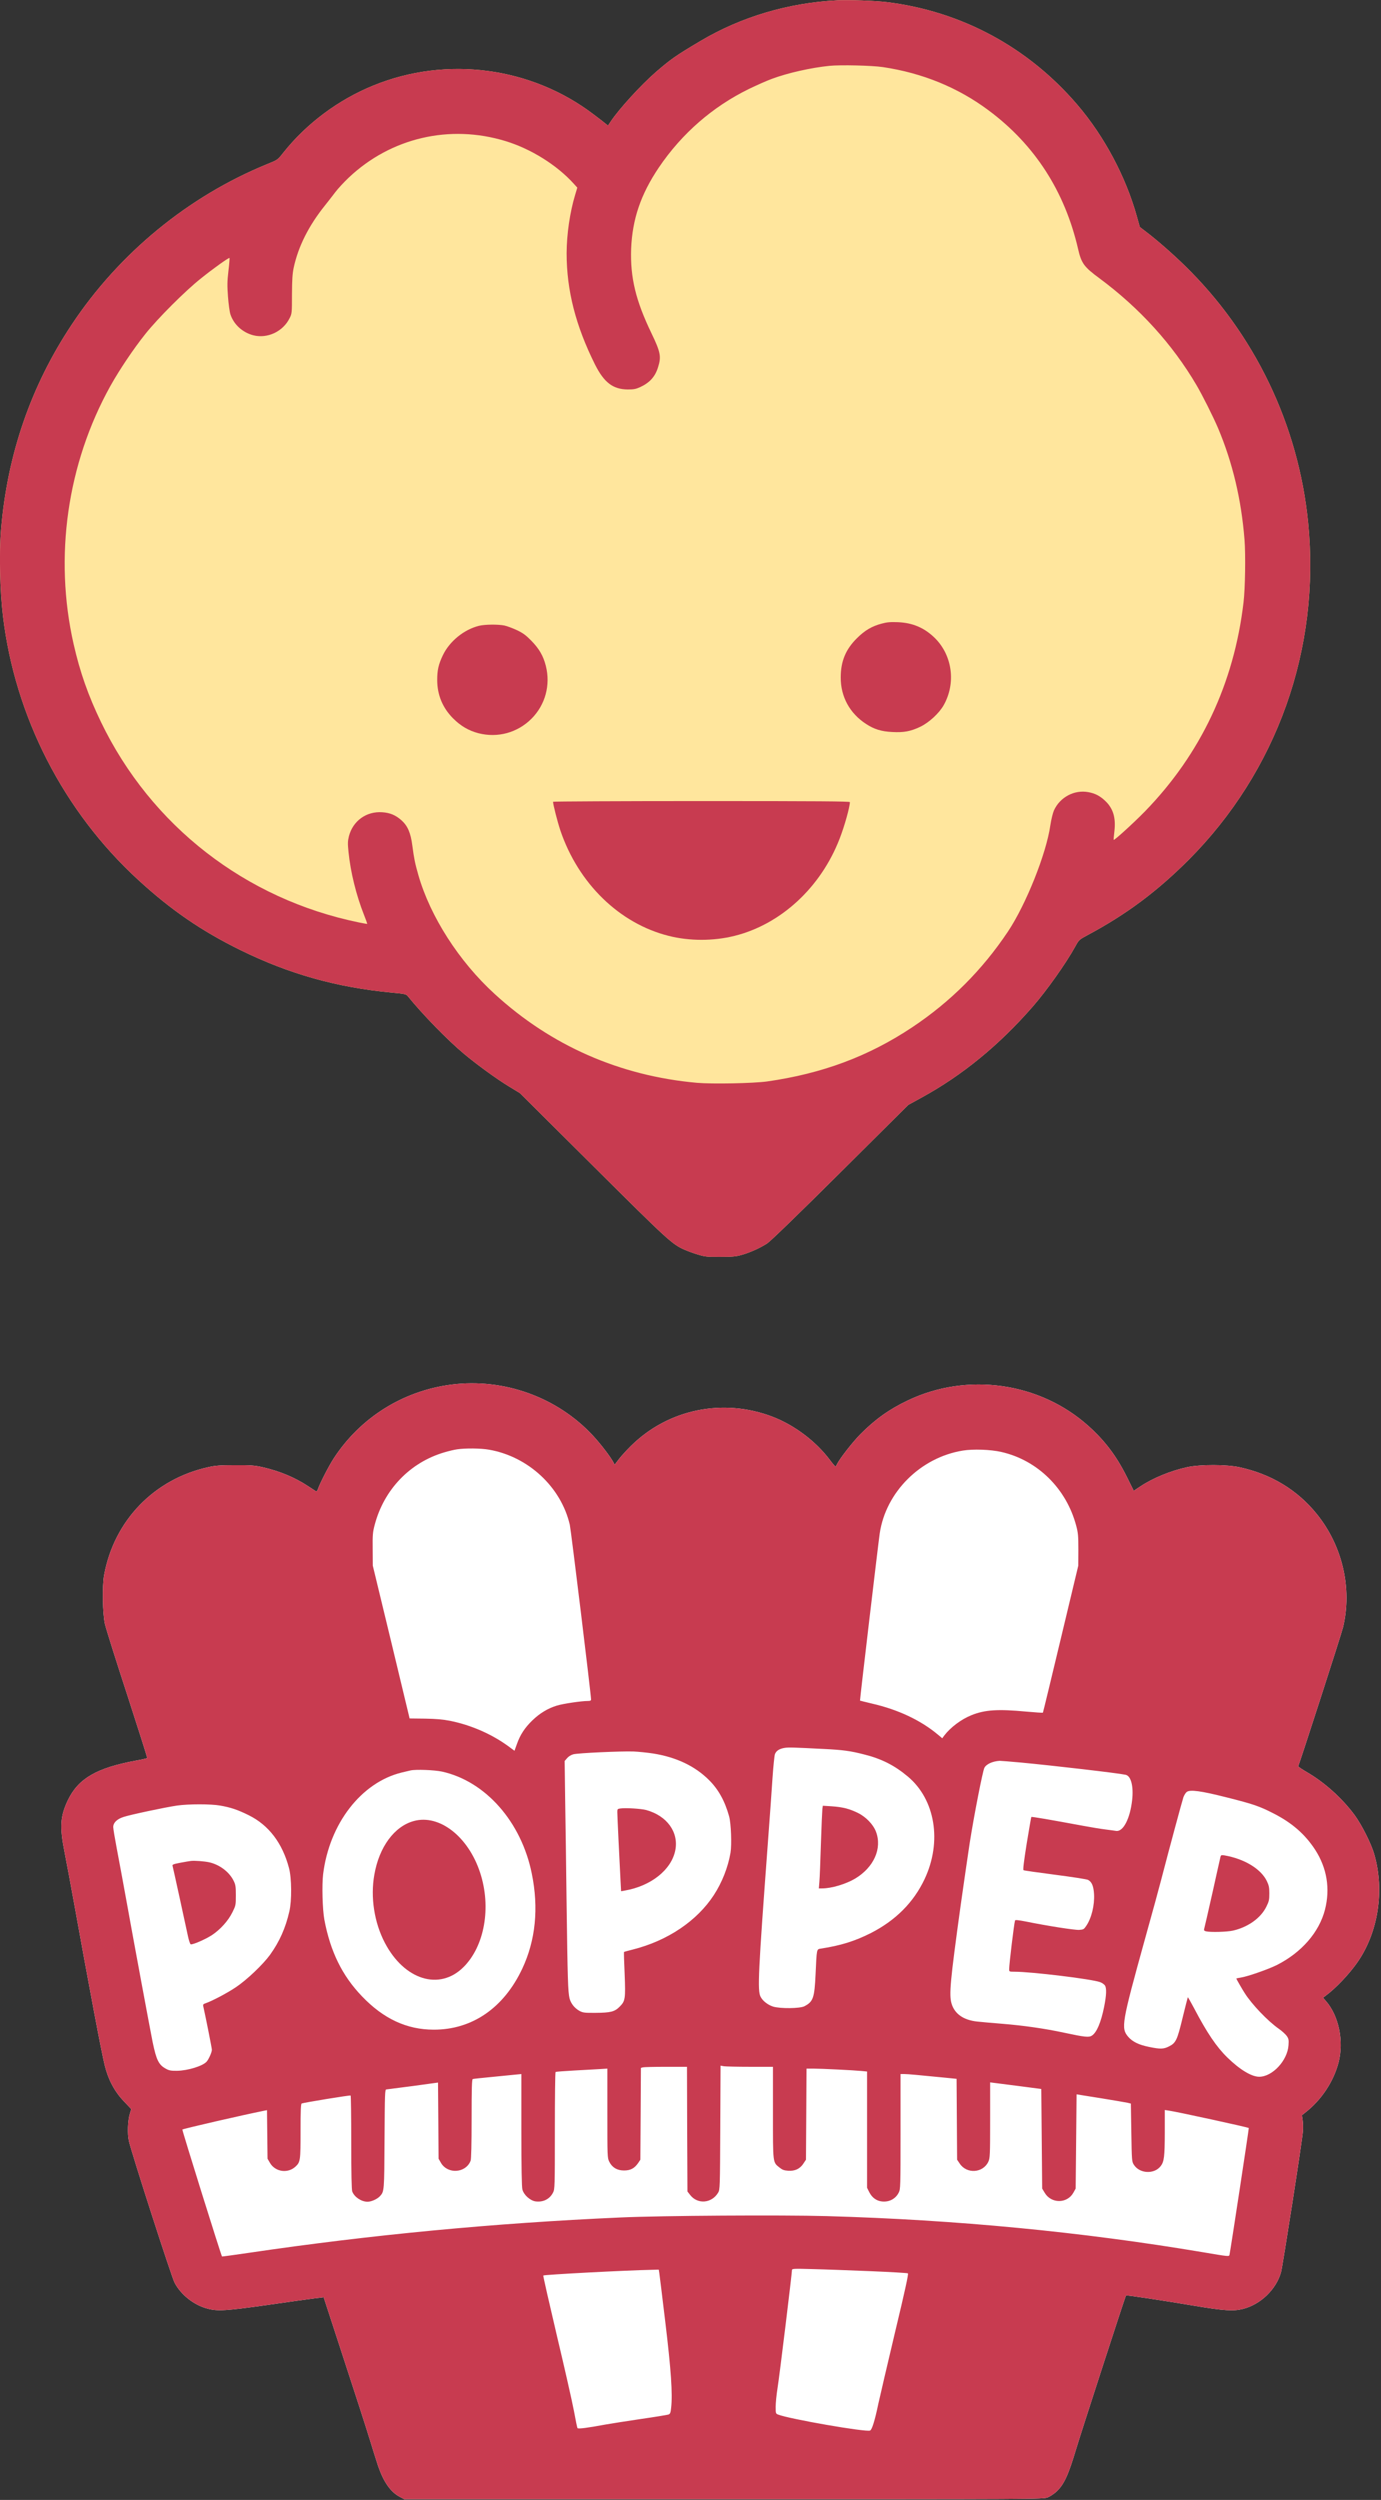 <?xml version="1.0" encoding="UTF-8" standalone="no"?>
<!DOCTYPE svg PUBLIC "-//W3C//DTD SVG 1.1//EN" "http://www.w3.org/Graphics/SVG/1.1/DTD/svg11.dtd">
<svg width="100%" height="100%" viewBox="0 0 221 400" version="1.1" xmlns="http://www.w3.org/2000/svg" xmlns:xlink="http://www.w3.org/1999/xlink" xml:space="preserve" xmlns:serif="http://www.serif.com/" style="fill-rule:evenodd;clip-rule:evenodd;stroke-linejoin:round;stroke-miterlimit:2;">
    <rect x="0" y="0" width="221" height="400" fill="#333333" stroke="none"/>
    <g transform="matrix(1,0,0,1,-1080.09,-1128.84)">
        <g transform="matrix(4.167,0,0,4.167,1080.08,930.048)">
            <path d="M32.172,47.717C30.288,47.811 28.464,48.353 26.907,49.278C25.958,49.841 25.774,49.97 25.2,50.464C24.623,50.964 23.761,51.906 23.449,52.383L23.351,52.529L23.244,52.442C23.184,52.393 22.993,52.244 22.816,52.112C20.411,50.272 17.155,49.841 14.343,50.989C12.991,51.538 11.764,52.456 10.875,53.579C10.663,53.847 10.663,53.847 10.259,54.01C7.239,55.244 4.581,57.424 2.759,60.168C1.192,62.522 0.285,65.15 0.042,68.036C-0.035,68.919 0,70.408 0.115,71.357C0.577,75.223 2.44,78.857 5.307,81.489C6.562,82.643 7.74,83.453 9.234,84.187C11.111,85.108 12.929,85.619 15.052,85.821C15.539,85.866 15.601,85.88 15.657,85.95C16.227,86.656 17.189,87.643 17.818,88.168C18.312,88.582 19.077,89.138 19.542,89.42L19.97,89.681L22.788,92.483C25.69,95.372 25.812,95.48 26.298,95.696C26.41,95.745 26.632,95.828 26.799,95.877C27.07,95.96 27.15,95.971 27.654,95.967C28.113,95.967 28.259,95.957 28.478,95.894C28.794,95.807 29.19,95.63 29.468,95.449C29.593,95.366 30.636,94.357 32.276,92.726L34.883,90.133L35.421,89.837C36.971,88.985 38.379,87.831 39.661,86.36C40.193,85.752 40.947,84.688 41.298,84.048C41.437,83.794 41.444,83.787 41.774,83.61C43.262,82.814 44.43,81.941 45.643,80.731C49.048,77.316 50.72,72.612 50.241,67.779C49.869,64.017 48.183,60.512 45.479,57.883C44.989,57.407 44.402,56.896 43.967,56.569L43.776,56.423L43.662,56.016C43.238,54.493 42.41,52.939 41.382,51.736C39.491,49.521 36.923,48.137 34.049,47.786C33.618,47.734 32.599,47.696 32.172,47.717Z" style="fill:rgb(255,230,157);"/>
        </g>
        <g transform="matrix(4.167,0,0,4.167,1080.08,930.048)">
            <path d="M32.172,47.717C30.288,47.811 28.464,48.353 26.907,49.278C25.958,49.841 25.774,49.97 25.2,50.464C24.623,50.964 23.761,51.906 23.449,52.383L23.351,52.529L23.244,52.442C23.184,52.393 22.993,52.244 22.816,52.112C20.411,50.272 17.155,49.841 14.343,50.989C12.991,51.538 11.764,52.456 10.875,53.579C10.663,53.847 10.663,53.847 10.259,54.01C7.239,55.244 4.581,57.424 2.759,60.168C1.192,62.522 0.285,65.15 0.042,68.036C-0.035,68.919 0,70.408 0.115,71.357C0.577,75.223 2.44,78.857 5.307,81.489C6.562,82.643 7.74,83.453 9.234,84.187C11.111,85.108 12.929,85.619 15.052,85.821C15.539,85.866 15.601,85.88 15.657,85.95C16.227,86.656 17.189,87.643 17.818,88.168C18.312,88.582 19.077,89.138 19.542,89.42L19.97,89.681L22.788,92.483C25.69,95.372 25.812,95.48 26.298,95.696C26.41,95.745 26.632,95.828 26.799,95.877C27.07,95.96 27.15,95.971 27.654,95.967C28.113,95.967 28.259,95.957 28.478,95.894C28.794,95.807 29.19,95.63 29.468,95.449C29.593,95.366 30.636,94.357 32.276,92.726L34.883,90.133L35.421,89.837C36.971,88.985 38.379,87.831 39.661,86.36C40.193,85.752 40.947,84.688 41.298,84.048C41.437,83.794 41.444,83.787 41.774,83.61C43.262,82.814 44.43,81.941 45.643,80.731C49.048,77.316 50.72,72.612 50.241,67.779C49.869,64.017 48.183,60.512 45.479,57.883C44.989,57.407 44.402,56.896 43.967,56.569L43.776,56.423L43.662,56.016C43.238,54.493 42.41,52.939 41.382,51.736C39.491,49.521 36.923,48.137 34.049,47.786C33.618,47.734 32.599,47.696 32.172,47.717ZM33.91,50.283C35.428,50.509 36.801,51.069 37.979,51.952C39.741,53.266 40.892,55.05 41.403,57.258C41.531,57.817 41.628,57.953 42.233,58.398C43.766,59.535 45.027,60.922 45.948,62.487C46.178,62.876 46.595,63.711 46.779,64.142C47.339,65.47 47.676,66.889 47.797,68.436C47.842,69.006 47.822,70.31 47.759,70.835C47.394,73.951 46.112,76.663 43.971,78.864C43.54,79.305 42.796,79.983 42.772,79.955C42.765,79.948 42.779,79.799 42.8,79.622C42.859,79.097 42.751,78.742 42.438,78.45C42.237,78.262 42.059,78.172 41.799,78.123C41.26,78.022 40.707,78.318 40.478,78.825C40.433,78.93 40.374,79.173 40.339,79.399C40.186,80.484 39.404,82.438 38.713,83.474C37.726,84.952 36.509,86.169 35.039,87.149C33.364,88.265 31.585,88.93 29.461,89.232C28.933,89.305 27.358,89.336 26.764,89.284C23.807,89.017 21.172,87.862 19.004,85.877C17.631,84.625 16.526,82.9 16.07,81.311C15.942,80.863 15.903,80.675 15.837,80.171C15.775,79.684 15.657,79.413 15.413,79.197C15.191,79.003 14.979,78.916 14.687,78.895C14.075,78.85 13.554,79.225 13.401,79.82C13.356,80.008 13.353,80.091 13.387,80.425C13.467,81.204 13.679,82.066 13.978,82.827C14.055,83.019 14.11,83.179 14.107,83.182C14.103,83.186 13.957,83.161 13.787,83.126C9.432,82.233 5.811,79.42 3.886,75.442C3.389,74.413 3.072,73.509 2.829,72.435C2.071,69.086 2.582,65.512 4.243,62.525C4.588,61.906 5.137,61.089 5.588,60.526C6.068,59.924 7.118,58.874 7.722,58.395C8.198,58.012 8.793,57.588 8.817,57.612C8.824,57.619 8.807,57.842 8.775,58.109C8.727,58.516 8.727,58.68 8.758,59.1C8.779,59.379 8.821,59.685 8.852,59.778C8.98,60.168 9.318,60.474 9.735,60.582C10.277,60.717 10.875,60.436 11.128,59.917C11.212,59.751 11.215,59.716 11.215,59.013C11.219,58.44 11.233,58.221 11.281,57.988C11.455,57.174 11.858,56.371 12.487,55.589C12.602,55.446 12.779,55.217 12.88,55.084C12.981,54.949 13.214,54.699 13.394,54.528C15.014,52.995 17.273,52.47 19.414,53.123C20.394,53.422 21.384,54.041 22.031,54.754L22.173,54.911L22.09,55.189C21.888,55.86 21.766,56.698 21.763,57.431C21.763,58.857 22.111,60.217 22.854,61.705C23.202,62.397 23.546,62.657 24.109,62.661C24.338,62.661 24.422,62.647 24.589,62.57C24.96,62.397 25.165,62.167 25.277,61.799C25.402,61.395 25.37,61.228 25.019,60.498C24.411,59.236 24.203,58.356 24.241,57.258C24.286,56.124 24.609,55.171 25.304,54.139C26.184,52.838 27.365,51.806 28.766,51.121C29.054,50.982 29.444,50.808 29.635,50.738C30.257,50.505 31.147,50.307 31.859,50.234C32.287,50.192 33.486,50.22 33.91,50.283Z" style="fill:rgb(200,59,80);fill-rule:nonzero;"/>
        </g>
        <g transform="matrix(4.167,0,0,4.167,1080.08,945.61)">
            <path d="M33.864,67.917C33.482,68.018 33.214,68.178 32.916,68.474C32.478,68.905 32.29,69.364 32.29,69.986C32.287,70.727 32.638,71.367 33.267,71.773C33.579,71.975 33.85,72.059 34.264,72.079C34.716,72.104 34.973,72.055 35.345,71.878C35.686,71.714 36.071,71.356 36.245,71.047C36.718,70.205 36.579,69.148 35.915,68.481C35.512,68.081 35.06,67.886 34.483,67.862C34.195,67.851 34.066,67.862 33.864,67.917Z" style="fill:rgb(200,59,80);"/>
        </g>
        <g transform="matrix(4.167,0,0,4.167,1080.08,946.473)">
            <path d="M18.399,67.794C17.822,67.936 17.266,68.388 17.009,68.927C16.842,69.278 16.793,69.494 16.793,69.877C16.793,70.443 16.998,70.94 17.398,71.344C17.69,71.639 17.999,71.82 18.374,71.918C19.115,72.109 19.872,71.9 20.411,71.365C20.946,70.829 21.151,70.068 20.964,69.331C20.866,68.945 20.706,68.673 20.408,68.368C20.199,68.155 20.088,68.072 19.852,67.961C19.688,67.884 19.473,67.804 19.372,67.783C19.129,67.735 18.632,67.738 18.399,67.794Z" style="fill:rgb(200,59,80);"/>
        </g>
        <g transform="matrix(4.167,0,0,4.167,1080.08,1007.48)">
            <path d="M21.242,59.91C21.242,60.018 21.409,60.668 21.523,61.013C22.215,63.05 23.789,64.584 25.683,65.06C26.49,65.262 27.39,65.262 28.21,65.06C29.993,64.615 31.525,63.2 32.248,61.326C32.433,60.853 32.638,60.119 32.641,59.924C32.641,59.893 31.477,59.883 26.941,59.883C23.807,59.883 21.242,59.897 21.242,59.91Z" style="fill:rgb(200,59,80);"/>
        </g>
        <g transform="matrix(4.167,0,0,4.167,1080.08,1350.17)">
            <path d="M17.339,0.05C15.479,0.29 13.843,1.316 12.821,2.88C12.633,3.169 12.293,3.83 12.213,4.059C12.185,4.139 12.16,4.163 12.129,4.143C12.105,4.129 11.976,4.042 11.841,3.955C11.326,3.614 10.739,3.371 10.082,3.221C9.766,3.152 9.634,3.141 9.026,3.145C8.456,3.145 8.271,3.159 8,3.221C5.919,3.68 4.382,5.273 4,7.366C3.924,7.786 3.941,8.833 4.031,9.243C4.073,9.424 4.459,10.652 4.89,11.969C5.317,13.287 5.665,14.375 5.654,14.389C5.648,14.403 5.449,14.448 5.213,14.49C3.715,14.768 3.01,15.175 2.61,16.006C2.315,16.622 2.287,17.032 2.485,18.026C2.554,18.374 2.714,19.226 2.839,19.921C3.441,23.256 3.899,25.693 4.025,26.194C4.157,26.736 4.4,27.192 4.754,27.564L5.043,27.87L4.991,28.04C4.907,28.304 4.89,28.829 4.952,29.097C5.081,29.636 6.586,34.306 6.708,34.539C6.954,35.004 7.451,35.397 7.976,35.533C8.362,35.637 8.678,35.616 10.252,35.394C11.048,35.279 11.865,35.164 12.067,35.14L12.432,35.095L13.203,37.459C13.631,38.76 14.082,40.161 14.207,40.571C14.333,40.981 14.475,41.437 14.524,41.579C14.736,42.191 15.003,42.574 15.351,42.755L15.525,42.849L27.793,42.849C39.8,42.849 40.065,42.849 40.235,42.782C40.329,42.744 40.482,42.643 40.572,42.56C40.864,42.289 41.034,41.917 41.326,40.936C41.5,40.352 43.22,35.05 43.245,35.025C43.265,35.008 44.697,35.223 45.872,35.422C47.012,35.613 47.373,35.637 47.738,35.543C48.416,35.37 49.01,34.796 49.198,34.139C49.26,33.92 50.011,29.101 50.039,28.732C50.049,28.596 50.046,28.402 50.029,28.297L50.001,28.106L50.157,27.981C50.762,27.501 51.217,26.809 51.408,26.082C51.62,25.262 51.419,24.285 50.918,23.715L50.81,23.593L50.908,23.52C51.294,23.238 51.808,22.696 52.128,22.24C52.93,21.093 53.181,19.487 52.781,18.092C52.663,17.675 52.294,16.945 52.016,16.569C51.54,15.93 50.877,15.332 50.209,14.942C50.008,14.824 49.851,14.72 49.858,14.706C49.9,14.636 51.53,9.595 51.582,9.365C51.937,7.87 51.558,6.239 50.571,5.019C49.83,4.101 48.826,3.489 47.61,3.225C47.109,3.113 46.098,3.113 45.594,3.221C44.944,3.364 44.266,3.645 43.783,3.969L43.543,4.129L43.272,3.583C42.876,2.79 42.431,2.202 41.799,1.636C39.926,-0.04 37.149,-0.433 34.865,0.659C34.156,0.996 33.614,1.382 33.048,1.952C32.745,2.258 32.241,2.905 32.144,3.113C32.123,3.159 32.099,3.193 32.085,3.193C32.071,3.193 31.974,3.079 31.87,2.94C31.327,2.22 30.511,1.608 29.67,1.284C27.772,0.558 25.666,0.992 24.238,2.401C24.074,2.561 23.869,2.787 23.775,2.908L23.608,3.127L23.556,3.03C23.449,2.825 23.077,2.338 22.785,2.022C21.415,0.537 19.355,-0.207 17.339,0.05Z" style="fill:white;"/>
        </g>
        <g transform="matrix(4.167,0,0,4.167,1080.08,1350.17)">
            <path d="M17.339,0.05C15.479,0.29 13.843,1.316 12.821,2.88C12.633,3.169 12.293,3.83 12.213,4.059C12.185,4.139 12.16,4.163 12.129,4.143C12.105,4.129 11.976,4.042 11.841,3.955C11.326,3.614 10.739,3.371 10.082,3.221C9.766,3.152 9.634,3.141 9.026,3.145C8.456,3.145 8.271,3.159 8,3.221C5.919,3.68 4.382,5.273 4,7.366C3.924,7.786 3.941,8.833 4.031,9.243C4.073,9.424 4.459,10.652 4.89,11.969C5.317,13.287 5.665,14.375 5.654,14.389C5.648,14.403 5.449,14.448 5.213,14.49C3.715,14.768 3.01,15.175 2.61,16.006C2.315,16.622 2.287,17.032 2.485,18.026C2.554,18.374 2.714,19.226 2.839,19.921C3.441,23.256 3.899,25.693 4.025,26.194C4.157,26.736 4.4,27.192 4.754,27.564L5.043,27.87L4.991,28.04C4.907,28.304 4.89,28.829 4.952,29.097C5.081,29.636 6.586,34.306 6.708,34.539C6.954,35.004 7.451,35.397 7.976,35.533C8.362,35.637 8.678,35.616 10.252,35.394C11.048,35.279 11.865,35.164 12.067,35.14L12.432,35.095L13.203,37.459C13.631,38.76 14.082,40.161 14.207,40.571C14.333,40.981 14.475,41.437 14.524,41.579C14.736,42.191 15.003,42.574 15.351,42.755L15.525,42.849L27.793,42.849C39.8,42.849 40.065,42.849 40.235,42.782C40.329,42.744 40.482,42.643 40.572,42.56C40.864,42.289 41.034,41.917 41.326,40.936C41.5,40.352 43.22,35.05 43.245,35.025C43.265,35.008 44.697,35.223 45.872,35.422C47.012,35.613 47.373,35.637 47.738,35.543C48.416,35.37 49.01,34.796 49.198,34.139C49.26,33.92 50.011,29.101 50.039,28.732C50.049,28.596 50.046,28.402 50.029,28.297L50.001,28.106L50.157,27.981C50.762,27.501 51.217,26.809 51.408,26.082C51.62,25.262 51.419,24.285 50.918,23.715L50.81,23.593L50.908,23.52C51.294,23.238 51.808,22.696 52.128,22.24C52.93,21.093 53.181,19.487 52.781,18.092C52.663,17.675 52.294,16.945 52.016,16.569C51.54,15.93 50.877,15.332 50.209,14.942C50.008,14.824 49.851,14.72 49.858,14.706C49.9,14.636 51.53,9.595 51.582,9.365C51.937,7.87 51.558,6.239 50.571,5.019C49.83,4.101 48.826,3.489 47.61,3.225C47.109,3.113 46.098,3.113 45.594,3.221C44.944,3.364 44.266,3.645 43.783,3.969L43.543,4.129L43.272,3.583C42.876,2.79 42.431,2.202 41.799,1.636C39.926,-0.04 37.149,-0.433 34.865,0.659C34.156,0.996 33.614,1.382 33.048,1.952C32.745,2.258 32.241,2.905 32.144,3.113C32.123,3.159 32.099,3.193 32.085,3.193C32.071,3.193 31.974,3.079 31.87,2.94C31.327,2.22 30.511,1.608 29.67,1.284C27.772,0.558 25.666,0.992 24.238,2.401C24.074,2.561 23.869,2.787 23.775,2.908L23.608,3.127L23.556,3.03C23.449,2.825 23.077,2.338 22.785,2.022C21.415,0.537 19.355,-0.207 17.339,0.05ZM18.781,2.55C20.289,2.811 21.548,3.983 21.885,5.433C21.93,5.627 22.701,11.959 22.701,12.136C22.701,12.185 22.674,12.199 22.569,12.199C22.33,12.199 21.627,12.303 21.388,12.376C21.04,12.484 20.734,12.668 20.449,12.943C20.157,13.225 19.977,13.499 19.852,13.857L19.761,14.111L19.521,13.934C18.882,13.468 18.083,13.12 17.283,12.96C17.012,12.908 16.755,12.884 16.324,12.877L15.733,12.87L15.028,9.935L14.319,7.001L14.315,6.375C14.308,5.815 14.319,5.714 14.392,5.436C14.75,4.077 15.751,3.037 17.071,2.651C17.235,2.602 17.454,2.55 17.558,2.536C17.874,2.488 18.468,2.494 18.781,2.55ZM38.455,2.637C39.846,2.95 40.958,4.045 41.333,5.471C41.406,5.745 41.416,5.86 41.416,6.392L41.413,7.001L40.739,9.817C40.37,11.364 40.061,12.64 40.054,12.647C40.047,12.658 39.759,12.637 39.408,12.606C38.32,12.505 37.826,12.536 37.309,12.745C36.919,12.901 36.502,13.214 36.262,13.53L36.189,13.631L36.023,13.492C35.362,12.939 34.493,12.529 33.493,12.3C33.246,12.241 33.037,12.188 33.03,12.185C33.02,12.171 33.732,6.138 33.788,5.759C34.024,4.174 35.355,2.849 36.975,2.585C37.375,2.519 38.045,2.543 38.455,2.637ZM31.651,14.042C32.356,14.076 32.669,14.118 33.18,14.25C33.854,14.417 34.354,14.671 34.865,15.099C35.922,15.982 36.186,17.602 35.512,19.035C35.088,19.935 34.396,20.627 33.44,21.114C32.832,21.42 32.294,21.59 31.522,21.708C31.362,21.733 31.369,21.705 31.324,22.689C31.282,23.607 31.23,23.746 30.896,23.92C30.723,24.01 29.968,24.017 29.694,23.934C29.492,23.871 29.294,23.718 29.211,23.555C29.089,23.318 29.12,22.647 29.496,17.588C29.562,16.698 29.642,15.603 29.67,15.154C29.701,14.706 29.743,14.292 29.763,14.24C29.812,14.111 29.937,14.031 30.135,14C30.292,13.976 30.479,13.982 31.651,14.042ZM25.082,14.215C25.979,14.358 26.695,14.699 27.237,15.241C27.595,15.599 27.842,16.044 28.005,16.635C28.078,16.907 28.109,17.713 28.057,18.026C27.96,18.59 27.734,19.163 27.418,19.65C26.771,20.644 25.642,21.406 24.304,21.743C24.126,21.788 23.973,21.83 23.966,21.837C23.959,21.844 23.97,22.223 23.991,22.678C24.029,23.642 24.015,23.722 23.8,23.937C23.608,24.132 23.452,24.17 22.875,24.174C22.455,24.177 22.392,24.17 22.26,24.101C22.069,23.996 21.923,23.812 21.874,23.614C21.815,23.36 21.801,22.866 21.763,20.074C21.746,18.659 21.721,16.827 21.707,16.003L21.687,14.504L21.78,14.396C21.836,14.33 21.93,14.271 22.017,14.247C22.187,14.198 23.848,14.122 24.335,14.139C24.516,14.146 24.853,14.181 25.082,14.215ZM39.21,14.563C40.436,14.678 42.949,14.97 43.231,15.033C43.439,15.078 43.54,15.478 43.481,16.006C43.401,16.719 43.137,17.23 42.866,17.188C42.814,17.181 42.633,17.154 42.459,17.133C42.289,17.112 41.903,17.049 41.608,16.994C40.329,16.757 39.627,16.635 39.609,16.653C39.602,16.663 39.522,17.122 39.432,17.672C39.321,18.37 39.283,18.683 39.31,18.697C39.331,18.711 39.877,18.788 40.52,18.871C41.166,18.955 41.736,19.042 41.788,19.069C41.931,19.142 42,19.309 42.018,19.615C42.042,20.039 41.92,20.544 41.715,20.839C41.628,20.968 41.608,20.978 41.444,20.989C41.27,20.999 40.19,20.829 39.408,20.669C39.119,20.613 38.991,20.599 38.984,20.627C38.945,20.745 38.758,22.31 38.758,22.498C38.758,22.592 38.761,22.595 38.959,22.595C39.616,22.595 41.934,22.877 42.251,22.995C42.327,23.023 42.41,23.082 42.438,23.124C42.504,23.231 42.494,23.499 42.407,23.934C42.285,24.542 42.122,24.928 41.934,25.05C41.823,25.123 41.653,25.105 40.895,24.942C40.117,24.775 39.338,24.664 38.494,24.594C38.111,24.563 37.673,24.525 37.517,24.507C36.996,24.448 36.659,24.208 36.544,23.812C36.447,23.471 36.492,22.971 36.895,20.05C37.02,19.16 37.18,18.071 37.246,17.633C37.416,16.555 37.743,14.887 37.806,14.768C37.878,14.622 38.122,14.514 38.393,14.497C38.435,14.497 38.799,14.525 39.21,14.563ZM16.977,14.911C18.649,15.279 20.025,16.841 20.425,18.826C20.696,20.151 20.571,21.392 20.06,22.477C19.351,23.986 18.135,24.824 16.654,24.82C15.622,24.817 14.729,24.403 13.902,23.537C13.144,22.748 12.689,21.82 12.459,20.596C12.386,20.196 12.362,19.268 12.411,18.854C12.65,16.91 13.877,15.325 15.431,14.946C15.577,14.911 15.73,14.873 15.768,14.866C15.973,14.82 16.689,14.848 16.977,14.911ZM47.099,15.898C48.138,16.159 48.367,16.239 48.906,16.514C49.622,16.879 50.119,17.313 50.512,17.915C50.963,18.617 51.092,19.407 50.887,20.21C50.665,21.079 49.987,21.858 49.038,22.338C48.704,22.505 47.905,22.783 47.648,22.821C47.554,22.835 47.481,22.852 47.481,22.856C47.481,22.873 47.703,23.259 47.801,23.412C48.075,23.847 48.697,24.497 49.114,24.786C49.236,24.872 49.375,24.998 49.42,25.064C49.493,25.171 49.5,25.213 49.486,25.418C49.448,26.006 48.868,26.628 48.36,26.628C48.068,26.628 47.613,26.354 47.137,25.888C46.72,25.481 46.355,24.942 45.858,23.993C45.733,23.756 45.625,23.569 45.618,23.576C45.615,23.583 45.524,23.934 45.42,24.358C45.212,25.227 45.159,25.331 44.895,25.464C44.687,25.568 44.565,25.571 44.138,25.484C43.738,25.404 43.498,25.286 43.331,25.095C43.046,24.761 43.078,24.577 43.967,21.364C44.235,20.408 44.517,19.372 44.596,19.066C44.909,17.859 45.403,16.034 45.451,15.891C45.483,15.811 45.538,15.721 45.58,15.69C45.712,15.596 46.122,15.651 47.099,15.898ZM8.456,16.215C8.859,16.284 9.137,16.378 9.557,16.587C10.322,16.966 10.847,17.654 11.1,18.61C11.205,18.996 11.212,19.869 11.114,20.283C10.968,20.919 10.736,21.441 10.371,21.948C10.103,22.317 9.481,22.911 9.057,23.193C8.737,23.409 8.153,23.718 7.9,23.805C7.809,23.836 7.792,23.857 7.809,23.923C7.91,24.379 8.139,25.526 8.139,25.592C8.139,25.69 8.018,25.957 7.938,26.048C7.785,26.218 7.218,26.392 6.801,26.399C6.579,26.402 6.496,26.388 6.384,26.326C6.099,26.176 6.009,25.992 5.866,25.304C5.766,24.806 5.151,21.5 4.838,19.761C4.72,19.111 4.563,18.259 4.487,17.866C4.414,17.477 4.351,17.105 4.351,17.042C4.351,16.875 4.49,16.736 4.744,16.653C4.994,16.569 6.346,16.281 6.801,16.215C7.243,16.152 8.101,16.152 8.456,16.215ZM28.811,26.246L29.687,26.246L29.687,28.012C29.687,29.991 29.677,29.904 29.944,30.119C30.045,30.199 30.114,30.227 30.271,30.237C30.531,30.255 30.726,30.164 30.858,29.959L30.955,29.813L30.966,28.064L30.976,26.315L31.227,26.315C31.546,26.315 32.801,26.378 33.086,26.406L33.301,26.427L33.301,30.891L33.388,31.065C33.493,31.27 33.663,31.395 33.871,31.416C34.149,31.447 34.396,31.319 34.518,31.075C34.584,30.947 34.587,30.863 34.587,28.732L34.587,26.524L34.737,26.524C34.872,26.524 35.268,26.562 36.332,26.667L36.739,26.708L36.749,28.263L36.759,29.813L36.857,29.959C37.128,30.373 37.76,30.328 37.962,29.883C38.021,29.751 38.028,29.632 38.028,28.29L38.028,26.844L38.16,26.861C38.23,26.872 38.671,26.927 39.14,26.986L39.992,27.098L40.026,30.922L40.12,31.079C40.37,31.507 40.986,31.507 41.225,31.079L41.312,30.922L41.33,29.111L41.347,27.303L42.258,27.449C42.754,27.529 43.224,27.609 43.3,27.626L43.432,27.658L43.45,28.767C43.467,29.838 43.47,29.883 43.543,30.001C43.762,30.352 44.329,30.384 44.579,30.057C44.711,29.883 44.732,29.692 44.735,28.77L44.735,27.904L44.895,27.929C45.146,27.96 47.922,28.565 47.961,28.596C47.971,28.603 47.255,33.315 47.22,33.464C47.203,33.537 47.196,33.534 46.206,33.367C41.555,32.584 36.721,32.119 31.755,31.979C30.017,31.931 25.426,31.959 23.814,32.032C18.979,32.247 14.246,32.696 9.564,33.388C9.001,33.471 8.536,33.534 8.529,33.53C8.497,33.502 6.989,28.673 7.006,28.655C7.038,28.624 9.283,28.106 10.162,27.929L10.256,27.911L10.277,29.775L10.371,29.938C10.576,30.283 11.055,30.352 11.351,30.078C11.538,29.9 11.545,29.852 11.545,28.715C11.545,27.901 11.556,27.664 11.59,27.654C11.677,27.619 13.439,27.331 13.467,27.348C13.481,27.355 13.492,28.165 13.492,29.149C13.492,30.331 13.505,30.968 13.53,31.034C13.61,31.246 13.877,31.427 14.117,31.427C14.267,31.427 14.489,31.326 14.593,31.215C14.76,31.03 14.76,31.034 14.77,29.017C14.781,27.254 14.784,27.115 14.84,27.115C14.871,27.112 15.334,27.053 15.862,26.983L16.824,26.851L16.835,28.311L16.845,29.775L16.939,29.938C17.2,30.38 17.895,30.328 18.076,29.852C18.1,29.789 18.114,29.226 18.114,28.242C18.114,27.063 18.124,26.726 18.159,26.715C18.18,26.708 18.531,26.67 18.931,26.632C19.334,26.59 19.744,26.552 19.845,26.541L20.025,26.524L20.025,28.669C20.025,30.123 20.039,30.863 20.064,30.957C20.119,31.166 20.359,31.381 20.564,31.413C20.859,31.454 21.113,31.329 21.242,31.075C21.308,30.947 21.311,30.863 21.311,28.701C21.311,27.466 21.322,26.451 21.339,26.444C21.353,26.434 21.676,26.409 22.058,26.388C22.441,26.368 22.882,26.343 23.042,26.333L23.327,26.315L23.327,28.026C23.327,29.699 23.327,29.74 23.4,29.89C23.511,30.112 23.699,30.227 23.97,30.227C24.217,30.227 24.37,30.144 24.512,29.938L24.595,29.813L24.606,28.05L24.616,26.288L24.693,26.267C24.734,26.256 25.134,26.246 25.576,26.246L26.385,26.246L26.392,28.638L26.403,31.034L26.503,31.162C26.788,31.538 27.338,31.493 27.584,31.075C27.65,30.961 27.654,30.884 27.664,28.579L27.675,26.201L27.803,26.225C27.873,26.235 28.328,26.246 28.811,26.246ZM33.43,34.093C34.202,34.125 34.848,34.163 34.869,34.177C34.9,34.194 34.758,34.841 34.379,36.423C34.09,37.643 33.798,38.892 33.732,39.194C33.597,39.841 33.489,40.185 33.416,40.213C33.246,40.279 30.326,39.771 29.889,39.601C29.795,39.566 29.791,39.556 29.791,39.302C29.791,39.159 29.822,38.84 29.861,38.596C29.93,38.186 30.417,34.18 30.417,34.052C30.417,33.996 30.479,33.993 31.227,34.014C31.668,34.024 32.662,34.062 33.43,34.093ZM25.322,34.163C25.332,34.236 25.44,35.091 25.555,36.068C25.774,37.883 25.836,38.801 25.777,39.337C25.756,39.532 25.742,39.57 25.676,39.598C25.635,39.611 25.158,39.691 24.623,39.768C24.085,39.848 23.476,39.942 23.268,39.98C22.555,40.112 22.204,40.157 22.18,40.119C22.166,40.098 22.107,39.806 22.045,39.465C21.982,39.128 21.687,37.821 21.388,36.566C21.092,35.307 20.856,34.271 20.866,34.26C20.898,34.226 24.064,34.059 25.037,34.041L25.301,34.034L25.322,34.163Z" style="fill:rgb(200,59,80);fill-rule:nonzero;"/>
        </g>
        <g transform="matrix(4.167,0,0,4.167,1080.08,1320.04)">
            <path d="M31.585,23.571C31.578,23.637 31.55,24.235 31.529,24.906C31.508,25.573 31.484,26.237 31.47,26.373L31.449,26.627L31.574,26.627C31.932,26.627 32.492,26.46 32.846,26.248C33.562,25.817 33.885,25.094 33.645,24.454C33.541,24.172 33.256,23.877 32.94,23.724C32.617,23.567 32.353,23.501 31.939,23.473L31.602,23.452L31.585,23.571Z" style="fill:rgb(200,59,80);"/>
        </g>
        <g transform="matrix(4.167,0,0,4.167,1080.08,1320.88)">
            <path d="M23.824,23.356C23.72,23.37 23.709,23.38 23.709,23.491C23.709,23.613 23.793,25.39 23.834,26.141L23.855,26.534L23.984,26.51C24.999,26.339 25.791,25.71 25.937,24.959C26.073,24.263 25.614,23.634 24.818,23.415C24.623,23.363 24.019,23.325 23.824,23.356Z" style="fill:rgb(200,59,80);"/>
        </g>
        <g transform="matrix(4.167,0,0,4.167,1080.08,1336.89)">
            <path d="M15.9,19.994C15.149,20.195 14.562,20.991 14.378,22.059C14.225,22.921 14.374,23.891 14.781,24.67C15.528,26.099 16.877,26.52 17.798,25.609C18.611,24.806 18.878,23.311 18.441,21.979C17.989,20.595 16.88,19.729 15.9,19.994Z" style="fill:rgb(200,59,80);"/>
        </g>
        <g transform="matrix(4.167,0,0,4.167,1080.08,1334.91)">
            <path d="M46.873,21.848C46.862,21.893 46.72,22.523 46.56,23.249C46.397,23.976 46.254,24.595 46.244,24.626C46.233,24.668 46.254,24.692 46.317,24.706C46.487,24.748 47.12,24.731 47.356,24.678C47.936,24.543 48.423,24.195 48.635,23.76C48.736,23.559 48.75,23.496 48.75,23.249C48.75,23.016 48.732,22.94 48.652,22.773C48.423,22.304 47.787,21.921 47.022,21.789C46.908,21.772 46.89,21.779 46.873,21.848Z" style="fill:rgb(200,59,80);"/>
        </g>
        <g transform="matrix(4.167,0,0,4.167,1080.08,1337.8)">
            <path d="M7.34,21.309C7.274,21.316 7.083,21.351 6.913,21.382C6.669,21.427 6.614,21.452 6.628,21.493C6.645,21.549 7.107,23.66 7.222,24.205C7.257,24.365 7.302,24.501 7.326,24.511C7.396,24.536 7.893,24.32 8.143,24.157C8.47,23.938 8.768,23.607 8.928,23.281C9.057,23.02 9.06,23.006 9.06,22.63C9.06,22.29 9.05,22.224 8.974,22.071C8.807,21.73 8.431,21.448 8.032,21.361C7.834,21.32 7.493,21.295 7.34,21.309Z" style="fill:rgb(200,59,80);"/>
        </g>
    </g>
</svg>
